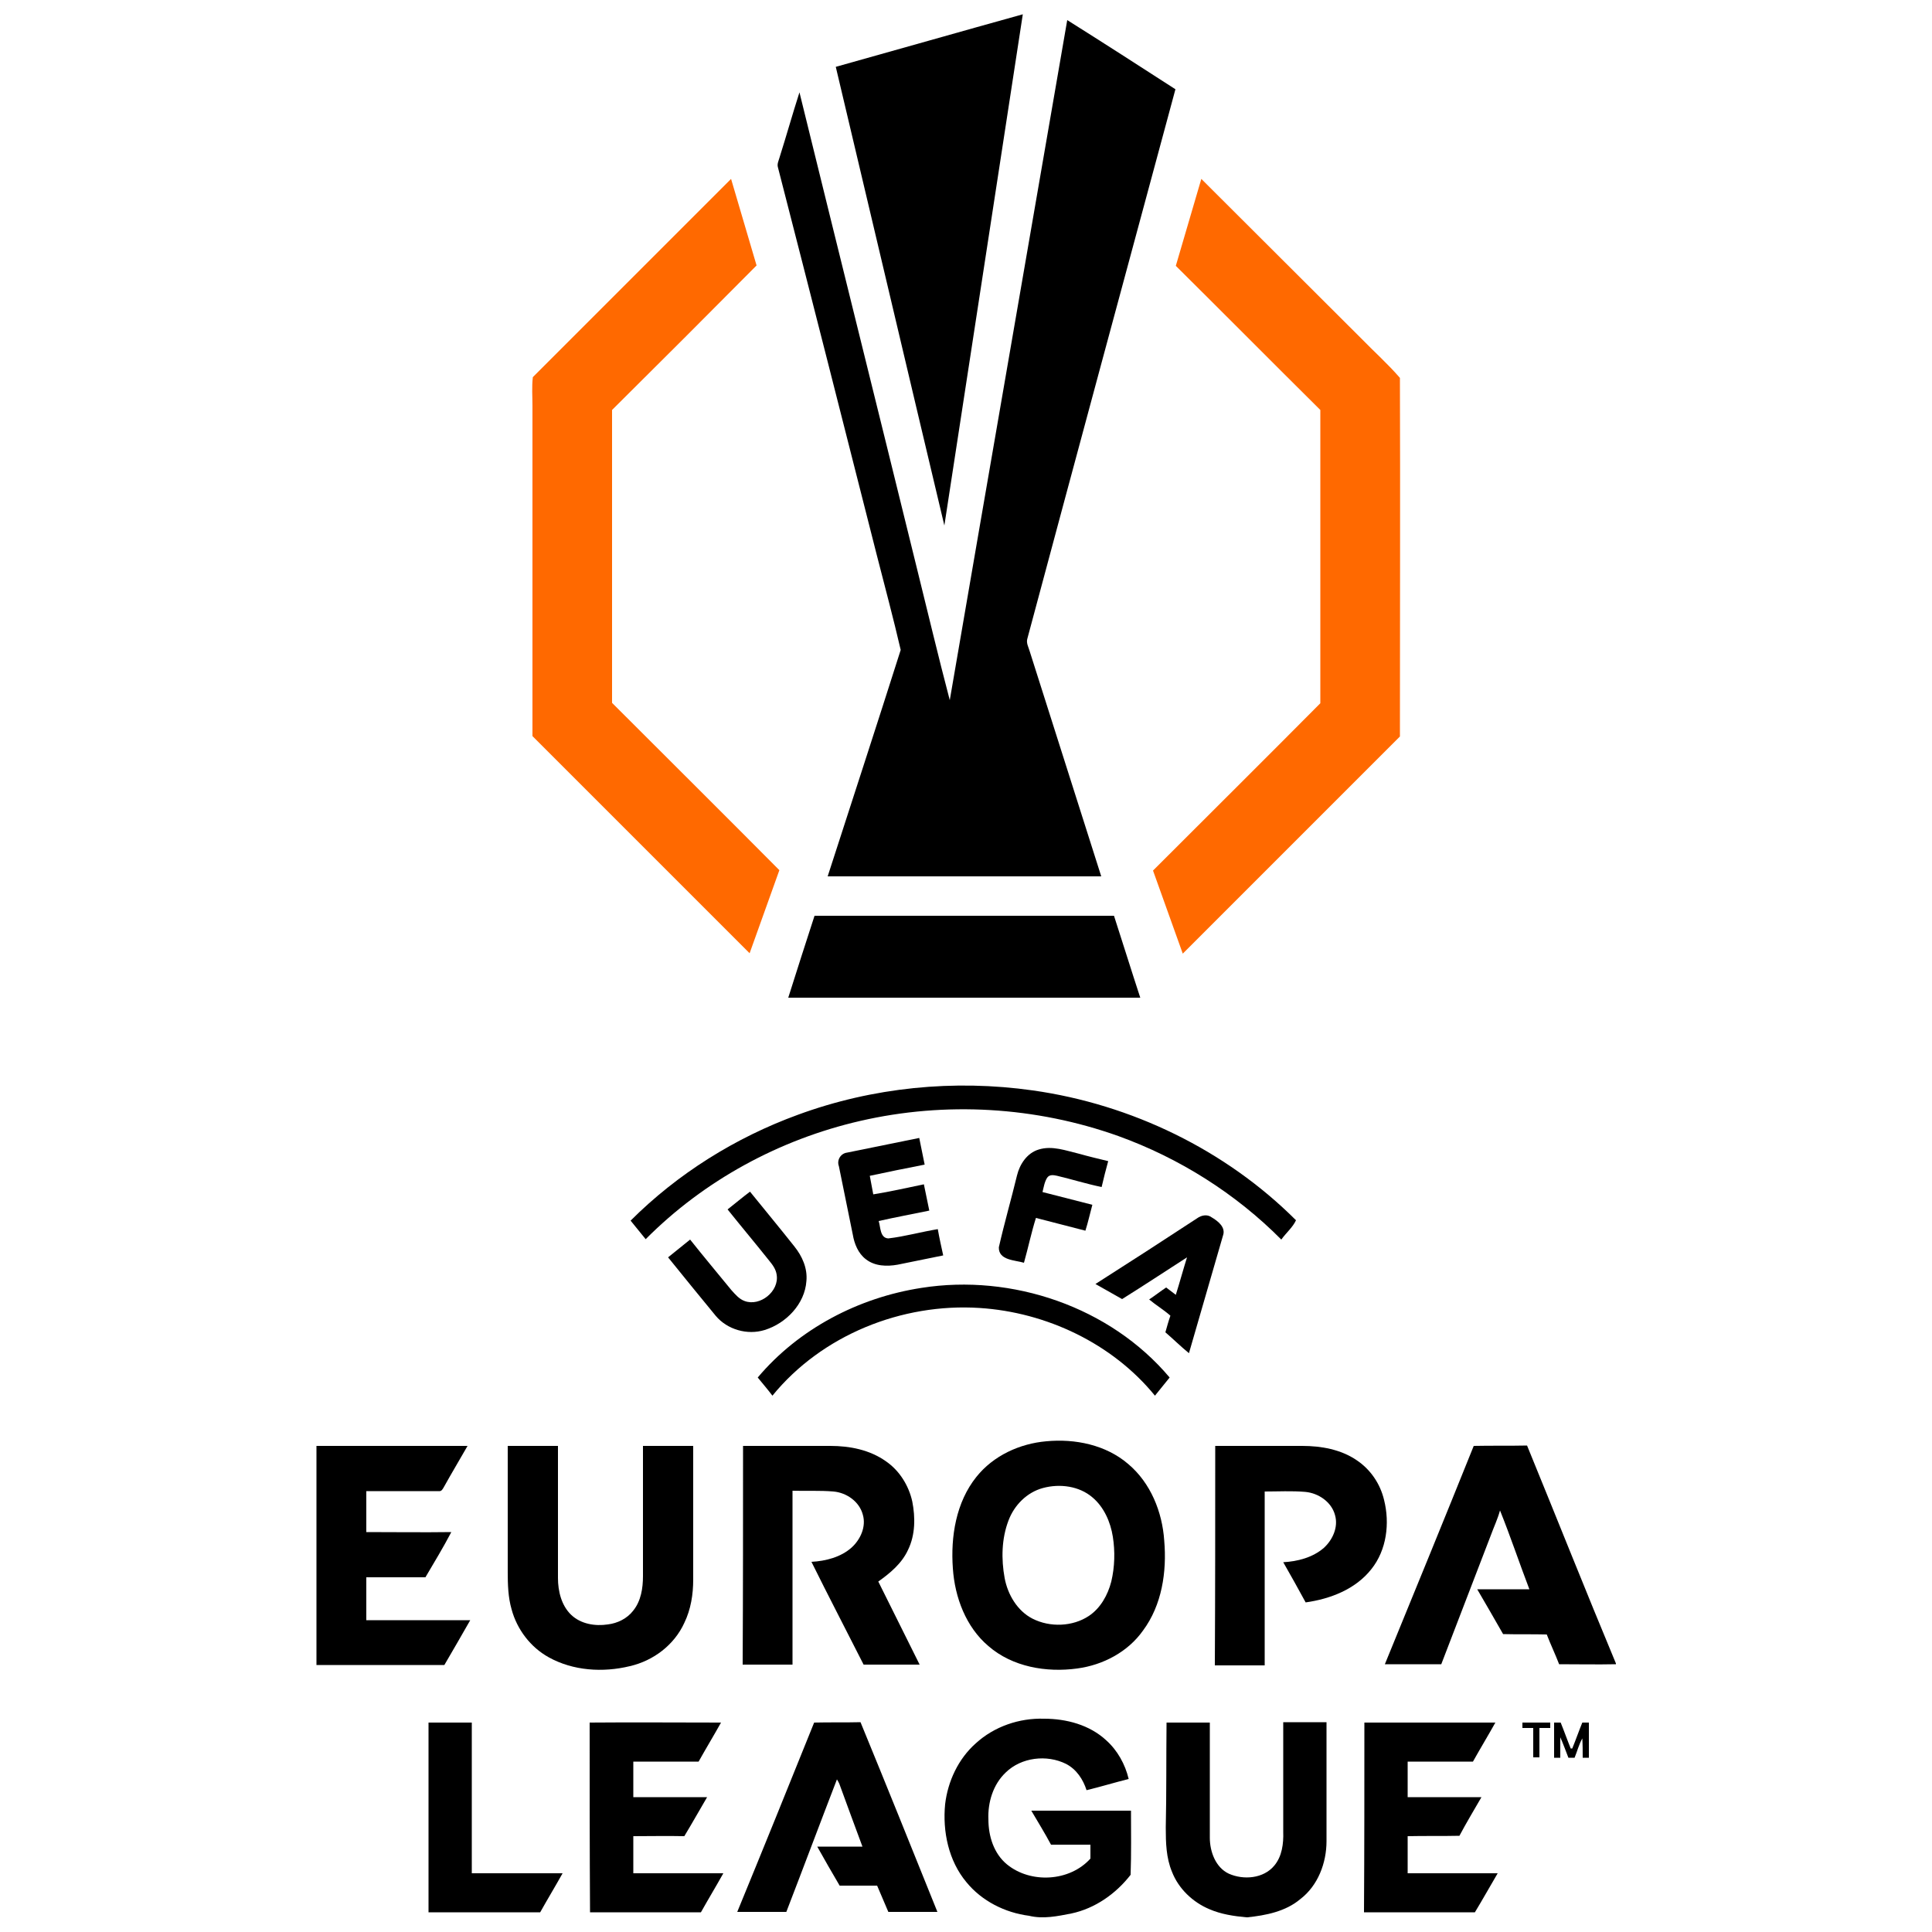 <?xml version="1.0" encoding="utf-8"?>
<!-- Generator: Adobe Illustrator 25.0.1, SVG Export Plug-In . SVG Version: 6.00 Build 0)  -->
<svg version="1.1" id="Layer_1" xmlns="http://www.w3.org/2000/svg" xmlns:xlink="http://www.w3.org/1999/xlink" x="0px" y="0px"
	 viewBox="0 0 500 500" style="enable-background:new 0 0 500 500;" xml:space="preserve">
<style type="text/css">
	.st0{display:none;fill:#FFFFFF;}
	.st1{display:none;fill:none;stroke:#FFFFFF;stroke-width:0.562;stroke-miterlimit:10;}
	.st2{fill:#FF6900;}
</style>
<g>
	<g>
		<path class="st0" d="M354.1,355.2c-2.2,0-3.9,1.8-3.9,3.9c0,2.2,1.8,3.9,3.9,3.9c2.2,0,3.9-1.8,3.9-3.9S356.2,355.2,354.1,355.2
			 M357.4,359.2c0,1.9-1.5,3.4-3.3,3.4c-1.9,0-3.4-1.5-3.4-3.4c0-1.8,1.5-3.3,3.4-3.3C355.9,355.8,357.4,357.3,357.4,359.2"/>
		<path class="st0" d="M354,360.8c-0.9,0-1.7-0.8-1.7-1.7c0-0.9,0.8-1.7,1.7-1.7c0.7,0,1.2,0.4,1.5,1h0.5c-0.3-0.8-1.1-1.4-2-1.4
			c-1.2,0-2.1,1-2.1,2.1c0,1.2,1,2.1,2.1,2.1c1,0,1.8-0.6,2-1.5h-0.5C355.3,360.4,354.7,360.8,354,360.8"/>
		<path class="st0" d="M364.7,361.5c-0.2,0.1-0.4,0.2-0.7,0.3c-0.3,0.1-0.5,0.1-0.8,0.1s-0.6,0-0.8-0.2c-0.3-0.1-0.5-0.3-0.7-0.5
			c-0.2-0.3-0.4-0.6-0.5-0.9s-0.1-0.7-0.1-1.1s0.1-0.7,0.2-1.1c0.1-0.3,0.3-0.6,0.5-0.9c0.2-0.2,0.4-0.4,0.7-0.6
			c0.3-0.1,0.6-0.2,0.9-0.2c0.2,0,0.5,0,0.7,0.1s0.4,0.2,0.6,0.3l-0.3,0.4c-0.2-0.1-0.3-0.2-0.5-0.2c-0.2-0.1-0.3-0.1-0.5-0.1
			c-0.3,0-0.6,0.1-0.8,0.2c-0.2,0.1-0.4,0.4-0.5,0.7c-0.1,0.2-0.1,0.4-0.2,0.6c0,0.2,0,0.5,0,0.8c0,0.2,0,0.5,0,0.6
			c0,0.2,0.1,0.3,0.1,0.5c0.1,0.3,0.3,0.6,0.6,0.7c0.3,0.2,0.5,0.2,0.8,0.2c0.2,0,0.4,0,0.5-0.1c0.2-0.1,0.3-0.1,0.5-0.3
			L364.7,361.5"/>
		<path class="st0" d="M368.6,359.4c0-0.4,0-0.7-0.1-1c0-0.3-0.1-0.5-0.2-0.7s-0.2-0.4-0.4-0.5c-0.2-0.1-0.4-0.2-0.7-0.2
			c-0.2,0-0.5,0-0.7,0.1s-0.3,0.3-0.4,0.5s-0.2,0.4-0.2,0.6s-0.1,0.5-0.1,0.8c0,0.4,0,0.8,0.1,1.1c0.1,0.3,0.1,0.6,0.2,0.8
			c0.1,0.1,0.1,0.2,0.2,0.2c0.1,0.1,0.2,0.1,0.3,0.2c0.1,0.1,0.2,0.1,0.3,0.1c0.1,0,0.2,0,0.3,0c0.2,0,0.4,0,0.6-0.1
			s0.3-0.2,0.4-0.3c0.1-0.1,0.1-0.2,0.2-0.3c0-0.1,0.1-0.2,0.1-0.3c0-0.1,0.1-0.3,0.1-0.4C368.6,359.8,368.6,359.6,368.6,359.4
			 M369.3,359.3c0,0.5-0.1,0.9-0.2,1.3c-0.1,0.3-0.3,0.6-0.6,0.9c-0.2,0.2-0.4,0.3-0.6,0.4s-0.4,0.1-0.7,0.1c-0.3,0-0.6,0-0.9-0.2
			c-0.2-0.1-0.5-0.3-0.6-0.5c-0.4-0.5-0.6-1.2-0.6-2.1c0-0.4,0.1-0.8,0.2-1.1c0.1-0.3,0.2-0.6,0.4-0.8c0.2-0.2,0.4-0.4,0.7-0.5
			c0.3-0.1,0.5-0.2,0.9-0.2c0.2,0,0.4,0,0.6,0.1c0.2,0,0.3,0.1,0.5,0.2c0.1,0.1,0.3,0.2,0.3,0.3c0.1,0.1,0.2,0.2,0.2,0.3
			c0.2,0.2,0.3,0.5,0.4,0.8C369.3,358.5,369.3,358.9,369.3,359.3"/>
		<path class="st0" d="M373,358.2c0-0.4-0.1-0.7-0.3-0.8c-0.1-0.1-0.2-0.2-0.4-0.2c-0.2-0.1-0.4-0.1-0.6-0.1H371v2.1h0.9
			c0.2,0,0.4,0,0.5-0.1c0.1,0,0.2-0.1,0.3-0.2C372.9,358.7,373,358.5,373,358.2 M373.7,358.1c0,0.3,0,0.5-0.1,0.7s-0.2,0.4-0.4,0.5
			c-0.2,0.2-0.4,0.3-0.6,0.3c-0.2,0.1-0.4,0.1-0.7,0.1H371v2.1h-0.6v-5.2h1.5c0.3,0,0.5,0,0.7,0s0.3,0.1,0.5,0.2
			C373.5,357.1,373.7,357.5,373.7,358.1"/>
		<path class="st0" d="M376.1,359.8v2h-0.6v-2.1l-1.7-3.2h0.8l1,2c0,0.1,0.1,0.2,0.1,0.3c0,0.1,0.1,0.2,0.1,0.2c0,0.1,0,0.1,0,0.1
			c0.1-0.2,0.2-0.4,0.3-0.6l1-2h0.7L376.1,359.8"/>
		<path class="st0" d="M380.8,358c0-0.2,0-0.3-0.1-0.5s-0.2-0.3-0.4-0.3c-0.1,0-0.2-0.1-0.3-0.1c-0.1,0-0.2,0-0.4,0H379v2h0.6
			c0.2,0,0.4,0,0.6-0.1c0.1,0,0.3-0.1,0.4-0.2s0.2-0.2,0.2-0.3C380.8,358.3,380.8,358.2,380.8,358 M381,361.8c0-0.1-0.1-0.2-0.2-0.3
			c-0.1-0.1-0.2-0.3-0.3-0.5c-0.1-0.2-0.2-0.4-0.4-0.6c-0.1-0.2-0.3-0.4-0.5-0.6c0-0.1-0.1-0.1-0.1-0.1l-0.1-0.1
			c-0.1,0-0.1,0-0.1-0.1c-0.1,0-0.1,0-0.2,0v2.4h-0.6v-5.2h1.2c0.2,0,0.3,0,0.5,0c0.1,0,0.3,0,0.4,0.1c0.1,0,0.2,0.1,0.3,0.1
			c0.1,0,0.1,0.1,0.2,0.1s0.1,0.1,0.2,0.2s0.1,0.2,0.2,0.2c0,0.1,0.1,0.2,0.1,0.3c0,0.1,0,0.2,0,0.4c0,0.2,0,0.4-0.1,0.6
			s-0.2,0.3-0.3,0.5c-0.1,0.1-0.3,0.2-0.4,0.3c-0.2,0.1-0.4,0.1-0.6,0.1H380c0.1,0.1,0.2,0.2,0.3,0.3c0.1,0.1,0.2,0.2,0.2,0.3
			c0,0.1,0.1,0.2,0.2,0.3c0.1,0.1,0.2,0.3,0.3,0.5c0.1,0.2,0.2,0.3,0.3,0.5c0.1,0.2,0.2,0.3,0.2,0.4c0.1,0.1,0.1,0.1,0.1,0.2H381
			V361.8z"/>
		<line class="st1" x1="382.9" y1="361.8" x2="382.9" y2="356.6"/>
		<path class="st0" d="M388.1,361.5c-0.2,0.1-0.4,0.2-0.7,0.3c-0.3,0.1-0.5,0.1-0.8,0.1c-0.7,0-1.2-0.2-1.6-0.7
			c-0.2-0.2-0.4-0.5-0.5-0.9c-0.1-0.3-0.2-0.7-0.2-1.2s0.1-0.9,0.2-1.3s0.3-0.7,0.6-0.9c0.4-0.3,0.8-0.5,1.4-0.5s1,0.2,1.4,0.5
			l-0.3,0.4c-0.2-0.2-0.4-0.2-0.6-0.3c-0.2-0.1-0.4-0.1-0.6-0.1c-0.3,0-0.6,0.1-0.8,0.2c-0.2,0.1-0.4,0.4-0.5,0.7
			c-0.1,0.4-0.2,0.8-0.2,1.3c0,0.4,0,0.7,0.1,0.9c0.1,0.3,0.2,0.5,0.3,0.7c0.1,0.1,0.1,0.2,0.2,0.2c0.1,0.1,0.2,0.1,0.3,0.2
			c0.1,0.1,0.2,0.1,0.4,0.1c0.1,0,0.3,0,0.4,0c0.3,0,0.6-0.1,0.8-0.2v-1.6h-1l-0.1-0.5h1.8L388.1,361.5"/>
		<polygon class="st0" points="392.2,361.8 392.2,359.3 390,359.3 390,361.8 389.4,361.8 389.4,356.6 390,356.6 390,358.8 
			392.2,358.8 392.2,356.6 392.8,356.6 392.8,361.8 		"/>
		<polygon class="st0" points="397.1,357.1 395.7,357.1 395.7,361.8 395.1,361.8 395.1,357.1 393.7,357.1 393.7,356.6 397.1,356.6 
					"/>
		<path class="st0" d="M402.2,361.8h-2.9v-0.3c0.1-0.1,0.3-0.2,0.5-0.4c0.2-0.2,0.4-0.4,0.6-0.7c0.2-0.2,0.4-0.5,0.5-0.6
			c0.1-0.2,0.3-0.4,0.4-0.6s0.2-0.3,0.2-0.5c0-0.1,0.1-0.3,0.1-0.4c0-0.3-0.1-0.5-0.3-0.7c-0.2-0.2-0.4-0.3-0.7-0.3
			c-0.1,0-0.2,0-0.3,0c-0.1,0-0.2,0.1-0.3,0.1c-0.1,0-0.2,0.1-0.3,0.1c-0.1,0.1-0.2,0.1-0.3,0.2l-0.3-0.3c0.3-0.3,0.6-0.4,0.8-0.5
			c0.3-0.1,0.5-0.2,0.8-0.2c0.2,0,0.4,0,0.6,0.1s0.3,0.2,0.4,0.3c0.1,0.1,0.2,0.3,0.3,0.4c0.1,0.2,0.1,0.4,0.1,0.6s-0.1,0.4-0.1,0.7
			c-0.1,0.2-0.2,0.5-0.4,0.7c-0.2,0.2-0.4,0.5-0.7,0.8c-0.1,0.1-0.2,0.2-0.4,0.4c-0.1,0.1-0.2,0.2-0.3,0.3c-0.1,0.1-0.2,0.2-0.3,0.2
			c-0.1,0.1-0.1,0.1-0.2,0.1h0.1c0.1,0,0.1,0,0.2,0s0.2,0,0.3,0h1.6L402.2,361.8"/>
		<path class="st0" d="M406.2,359.3c0-0.3,0-0.5,0-0.7s-0.1-0.4-0.1-0.6c-0.1-0.3-0.2-0.5-0.4-0.6c-0.2-0.1-0.4-0.2-0.6-0.2
			c-0.1,0-0.3,0.1-0.4,0.2s-0.3,0.3-0.4,0.5c-0.2,0.3-0.3,0.8-0.3,1.4c0,0.3,0,0.5,0,0.8c0,0.2,0.1,0.4,0.1,0.6
			c0.1,0.3,0.2,0.5,0.4,0.6c0.2,0.2,0.3,0.2,0.5,0.2s0.3-0.1,0.5-0.2s0.3-0.3,0.4-0.5s0.1-0.4,0.2-0.6
			C406.2,359.9,406.2,359.6,406.2,359.3 M406.9,359.3c0,0.4-0.1,0.7-0.1,1.1c-0.1,0.3-0.2,0.6-0.4,0.8c-0.2,0.2-0.3,0.4-0.6,0.5
			c-0.2,0.1-0.5,0.2-0.7,0.2c-0.3,0-0.6-0.1-0.8-0.3c-0.2-0.2-0.4-0.4-0.5-0.7c-0.1-0.3-0.2-0.6-0.3-0.9c-0.1-0.3-0.1-0.6-0.1-0.9
			s0-0.7,0.1-1s0.2-0.6,0.4-0.8c0.2-0.2,0.3-0.4,0.6-0.5c0.2-0.1,0.4-0.2,0.7-0.2c0.2,0,0.4,0,0.6,0.1s0.3,0.2,0.5,0.3
			c0.1,0.1,0.2,0.3,0.3,0.4c0.1,0.2,0.2,0.4,0.2,0.5c0.1,0.2,0.1,0.4,0.1,0.6C406.8,359,406.9,359.1,406.9,359.3"/>
		<path class="st0" d="M411.1,359.3c0,0.4,0,0.7-0.1,1.1c-0.1,0.3-0.2,0.6-0.4,0.8c-0.2,0.2-0.3,0.4-0.6,0.5
			c-0.2,0.1-0.5,0.2-0.7,0.2c-0.3,0-0.6-0.1-0.8-0.3c-0.2-0.2-0.4-0.4-0.5-0.7c-0.1-0.3-0.2-0.6-0.3-0.9c-0.1-0.3-0.1-0.6-0.1-0.9
			s0-0.7,0.1-1s0.2-0.6,0.4-0.8c0.2-0.2,0.4-0.4,0.6-0.5s0.4-0.2,0.7-0.2c0.2,0,0.4,0,0.6,0.1s0.3,0.2,0.5,0.3
			c0.1,0.1,0.2,0.3,0.3,0.4c0.1,0.2,0.2,0.4,0.2,0.5c0.1,0.2,0.1,0.4,0.1,0.6C411.1,359,411.1,359.1,411.1,359.3"/>
	</g>
</g>
<g>
	<g>
		<path d="M216.3,17.3c16.1-4.5,32.2-9.1,48.4-13.6c-6.8,44.1-13.5,88.2-20.3,132.3C235,96.5,225.7,56.9,216.3,17.3z"/>
		<path d="M276.2,5.2c9.4,5.9,18.7,11.9,28,17.9c-12.8,47.4-25.6,94.7-38.3,142.1c-0.4,1.2,0.3,2.3,0.6,3.4
			c6.2,19.4,12.3,38.8,18.5,58.2c-23.6,0-47.2,0-70.8,0c6.3-19.5,12.7-39.1,18.9-58.6c-1.9-8.2-4.1-16.4-6.2-24.6
			c-8.5-33.5-17-67-25.6-100.4c-0.2-0.8,0.2-1.6,0.4-2.3c1.8-5.7,3.4-11.4,5.2-17c10.1,41.1,20.3,82.1,30.4,123.2
			c2.8,11.3,5.5,22.7,8.5,34.1C255.9,122.4,266.1,63.8,276.2,5.2z"/>
		<path d="M210.8,237c25.8,0,51.6,0,77.5,0c2.3,7.1,4.5,14.2,6.8,21.2c-30.4,0-60.7,0-91.1,0C206.2,251.2,208.5,244.1,210.8,237z"/>
		<path d="M206.5,288.5c19.3-7.1,40.4-9.2,60.8-6.3c25.5,3.6,49.9,15.4,68.1,33.6c-0.8,1.8-2.6,3.3-3.8,5
			c-11.8-11.9-26.4-21.1-42.2-26.8c-21.3-7.6-44.7-9-66.8-3.9c-20.9,4.8-40.4,15.4-55.5,30.6c-1.3-1.6-2.6-3.2-3.9-4.8
			C175.3,303.8,190.3,294.4,206.5,288.5z"/>
		<path d="M219.2,298.3c6.2-1.3,12.5-2.5,18.7-3.8c0.5,2.3,0.9,4.6,1.4,6.9c-4.7,0.9-9.5,1.9-14.2,2.9c0.3,1.6,0.6,3.2,0.9,4.8
			c4.4-0.7,8.7-1.7,13.1-2.6c0.5,2.3,0.9,4.5,1.4,6.8c-4.3,0.9-8.7,1.7-13.1,2.7c0.5,1.5,0.3,4.4,2.5,4.5c4.3-0.5,8.5-1.7,12.8-2.4
			c0.4,2.3,0.9,4.5,1.4,6.8c-3.9,0.8-7.9,1.6-11.8,2.4c-2.8,0.5-5.9,0.4-8.2-1.4c-2-1.5-3-4-3.4-6.4c-1.2-5.9-2.4-11.8-3.6-17.7
			C216.5,300.2,217.6,298.5,219.2,298.3z"/>
		<path d="M268.8,297.5c3.5-1.1,7.1,0.3,10.5,1.1c2.5,0.7,5,1.3,7.5,1.9c-0.6,2.2-1.2,4.5-1.7,6.7c-3.9-0.8-7.7-2-11.5-2.9
			c-0.9-0.2-2-0.4-2.6,0.5c-0.7,1.1-0.9,2.5-1.2,3.7c4.3,1.1,8.6,2.2,12.9,3.3c-0.6,2.2-1.1,4.5-1.8,6.7c-4.2-1.1-8.5-2.2-12.8-3.3
			c-1.2,3.8-2,7.7-3.1,11.6c-2.3-0.7-6.6-0.6-6.5-4c1.4-6.2,3.2-12.4,4.7-18.6C263.9,301.3,265.8,298.4,268.8,297.5z"/>
		<path d="M188.3,313c1.9-1.5,3.8-3.1,5.8-4.6c3.8,4.7,7.7,9.4,11.5,14.2c2,2.5,3.4,5.6,3.1,8.9c-0.4,6-5.3,11-10.8,12.7
			c-4.5,1.4-9.7-0.1-12.7-3.7c-4.1-5-8.2-10-12.3-15.1c1.9-1.5,3.8-3.1,5.7-4.6c3.5,4.4,7.1,8.7,10.7,13.1c1,1.1,2,2.3,3.4,2.8
			c4,1.5,9-2.5,8.3-6.8c-0.2-1.4-1-2.5-1.9-3.6C195.6,321.9,191.9,317.5,188.3,313z"/>
		<path d="M309.8,315.3c1.1-0.8,2.6-1.1,3.7-0.3c1.7,1,3.8,2.6,3,4.8c-2.9,10.1-5.9,20.3-8.8,30.4c-2.1-1.7-4-3.6-6.1-5.4
			c0.4-1.4,0.8-2.9,1.3-4.3c-1.7-1.5-3.7-2.7-5.5-4.2c1.5-1,2.9-2.1,4.4-3.1c0.8,0.6,1.7,1.3,2.5,1.9c1-3.2,1.9-6.5,2.9-9.7
			c-5.6,3.6-11.2,7.3-16.8,10.8c-2.3-1.3-4.6-2.6-6.9-3.9C292.3,326.7,301.1,321,309.8,315.3z"/>
		<path d="M238.5,333.3c23.4-3.7,48.8,4.9,64.2,23.2c-1.3,1.6-2.5,3.1-3.8,4.7c-11-13.5-28.1-21.6-45.4-22.7
			c-20.1-1.3-40.8,7-53.6,22.7c-1.2-1.6-2.5-3.1-3.8-4.7C206.7,343.9,222.2,335.8,238.5,333.3z"/>
		<g>
			<path d="M270.8,373c7.4-0.7,15.4,0.9,21.2,5.9c5.8,4.9,8.8,12.4,9.3,19.8c0.7,8.1-0.6,16.7-5.5,23.3c-3.9,5.5-10.3,8.9-17,9.8
				c-8,1.1-16.8-0.4-23-5.8c-5.8-4.9-8.7-12.6-9.2-20.1c-0.6-8.2,0.8-17.1,6.1-23.7C257.1,376.7,263.9,373.6,270.8,373z
				 M269.9,385.1c-4.1,1.1-7.4,4.4-8.9,8.4c-1.8,4.7-1.9,10-1,14.9c0.8,4.3,3.3,8.5,7.2,10.5c4.5,2.3,10.4,2.1,14.6-0.7
				c3-2,4.9-5.4,5.8-8.9c0.9-3.8,1-7.8,0.4-11.6c-0.6-3.8-2.3-7.7-5.3-10.2C279.3,384.6,274.3,383.9,269.9,385.1z"/>
		</g>
		<path d="M81.8,374.2c13.1,0,26.1,0,39.2,0c-2,3.5-4.1,7-6.1,10.6c-0.3,0.5-0.6,1.2-1.3,1.1c-6.3,0-12.5,0-18.8,0
			c0,3.5,0,7.1,0,10.6c7.3,0,14.7,0.1,22,0c-2.1,4-4.4,7.8-6.7,11.7c-5.1,0-10.2,0-15.3,0c0,3.7,0,7.4,0,11.1c9,0,17.9,0,26.9,0
			c-2.2,3.9-4.5,7.8-6.7,11.6c-11,0-22.1,0-33.1,0V374.2z"/>
		<path d="M131.4,374.2c4.3,0,8.6,0,13,0c0,11.4,0,22.8,0,34.2c0,3.4,0.9,7.1,3.4,9.5c2.5,2.4,6.2,3,9.5,2.5c2.5-0.3,5-1.5,6.6-3.6
			c2-2.5,2.5-5.8,2.5-8.9c0-11.2,0-22.5,0-33.7c4.3,0,8.6,0,13,0c0,11.5,0,23.1,0,34.6c0,3.8-0.6,7.7-2.3,11.2
			c-2.6,5.7-8,9.8-14.1,11.2c-7,1.7-14.7,1.2-21-2.3c-4.7-2.6-8.2-7.2-9.6-12.4c-0.9-3.1-1-6.4-1-9.7
			C131.4,396,131.4,385.1,131.4,374.2z"/>
		<path d="M192.3,374.2c7.5,0,15.1,0,22.6,0c5,0,10.2,1,14.4,4c3.5,2.4,5.9,6.3,6.8,10.4c0.8,4.1,0.8,8.6-1.1,12.5
			c-1.6,3.5-4.6,6-7.7,8.2c3.6,7.2,7.1,14.3,10.7,21.5c-4.9,0-9.7,0-14.5,0c-4.5-8.9-9.1-17.7-13.5-26.6c3.7-0.2,7.6-1.2,10.4-3.7
			c2.3-2.1,3.8-5.4,2.9-8.5c-0.9-3.4-4.2-5.7-7.6-6c-3.5-0.3-7.1-0.1-10.6-0.2c0,15,0,30,0,45c-4.3,0-8.6,0-12.9,0
			C192.3,411.9,192.3,393.1,192.3,374.2z"/>
		<path d="M314.5,374.2c7.5,0,15,0,22.5,0c4.9,0,10,0.9,14.1,3.7c3.6,2.4,6.1,6.1,7.1,10.3c1.5,6,0.7,12.9-3.3,17.9
			c-4.1,5.2-10.6,7.7-17,8.6c-1.9-3.5-3.8-6.9-5.8-10.4c3.7-0.2,7.6-1.2,10.5-3.7c2.3-2.1,3.8-5.4,2.9-8.5c-0.9-3.4-4.3-5.7-7.7-6
			c-3.5-0.3-7-0.1-10.5-0.1c0,15,0,30,0,45c-4.3,0-8.6,0-12.9,0C314.5,411.9,314.5,393.1,314.5,374.2z"/>
		<path d="M381.4,374.2c4.6-0.1,9.2,0,13.8-0.1c7.7,18.8,15.2,37.7,23,56.4v0.2c-4.9,0.1-9.8,0-14.7,0c-1-2.6-2.2-5.1-3.2-7.7
			c-3.8-0.1-7.5,0-11.3-0.1c-2.2-3.9-4.5-7.8-6.7-11.6c4.5,0,9,0,13.5,0c-2.6-6.8-4.9-13.7-7.6-20.4c-0.6,2.2-1.6,4.3-2.4,6.5
			c-4.3,11.1-8.5,22.2-12.8,33.3c-4.9,0-9.7,0-14.6,0C366.1,411.9,373.8,393.1,381.4,374.2z"/>
		<path d="M252.5,451.2c4.8-4.4,11.3-6.6,17.7-6.4c5.8,0,11.8,1.6,16.1,5.6c2.9,2.6,4.9,6.2,5.8,10c-3.6,0.9-7.2,2-10.9,2.9
			c-0.9-2.8-2.6-5.4-5.3-6.8c-5-2.5-11.6-1.7-15.6,2.2c-3.3,3.1-4.7,7.8-4.5,12.2c0,4.3,1.4,8.8,4.8,11.6c6.1,5,16.2,4.5,21.6-1.5
			c0-1.2,0-2.4,0-3.6c-3.4,0-6.8,0-10.2,0c-1.6-3-3.4-5.9-5.1-8.8c8.6,0,17.2,0,25.8,0c0,5.5,0.1,11.1-0.1,16.6
			c-3.8,4.9-9.2,8.7-15.3,10c-3.6,0.7-7.3,1.5-11,0.6c-6.2-0.8-12.2-3.8-16.2-8.7c-4.6-5.5-6.2-13.1-5.5-20.2
			C245.3,461,248,455.2,252.5,451.2z"/>
		<path d="M110.9,445.8c3.7,0,7.5,0,11.2,0c0,13,0,26,0,39c7.8,0,15.7,0,23.5,0c-1.9,3.4-3.9,6.7-5.8,10.1c-9.6,0-19.3,0-28.9,0
			C110.9,478.5,110.9,462.1,110.9,445.8z"/>
		<path d="M152.6,445.8c11.3-0.1,22.6,0,34,0c-1.9,3.4-3.9,6.7-5.8,10.1c-5.6,0-11.3,0-16.9,0c0,3.1,0,6.1,0,9.2
			c6.4,0,12.7,0,19.1,0c-2,3.4-3.9,6.8-5.9,10.1c-4.4-0.1-8.8,0-13.2,0c0,3.2,0,6.4,0,9.6c7.8,0,15.5,0,23.3,0
			c-1.9,3.4-3.9,6.7-5.8,10.1c-9.6,0-19.1,0-28.7,0C152.6,478.5,152.6,462.1,152.6,445.8z"/>
		<path d="M210.7,445.8c4-0.1,8,0,12-0.1c6.7,16.3,13.3,32.7,19.9,49.1c-4.2,0-8.5,0-12.7,0c-1-2.3-1.9-4.5-2.9-6.8
			c-3.2,0-6.4,0-9.7,0c-2-3.4-3.9-6.7-5.8-10.1c3.9,0,7.8,0,11.7,0c-2-5.4-4-10.8-6-16.3c-0.2-0.4-0.4-0.8-0.6-1.1
			c-4.4,11.4-8.7,22.9-13.1,34.3c-4.2,0-8.4,0-12.7,0C197.5,478.5,204.1,462.2,210.7,445.8z"/>
		<path d="M301.9,445.8c3.7,0,7.5,0,11.2,0c0,10,0,19.9,0,29.8c0,3.6,1.5,7.7,4.9,9.3c3.8,1.7,9,1.3,11.8-2.1c2-2.4,2.4-5.7,2.3-8.7
			c0-9.5,0-18.9,0-28.4c3.7,0,7.5,0,11.2,0c0,10.3,0,20.5,0,30.8c0,5.6-2.2,11.5-6.8,15c-3.8,3.2-8.9,4.2-13.7,4.7h-0.2
			c-3.3-0.3-6.6-0.8-9.6-2.1c-4.3-1.8-8-5.3-9.7-9.7c-1.5-3.6-1.6-7.5-1.6-11.4C301.9,464,301.8,454.9,301.9,445.8z"/>
		<path d="M353.1,445.8c11.3,0,22.6,0,33.9,0c-1.9,3.4-3.9,6.7-5.8,10.1c-5.6,0-11.3,0-16.9,0c0,3.1,0,6.1,0,9.2
			c6.4,0,12.7,0,19.1,0c-1.9,3.3-3.9,6.6-5.7,10c-4.5,0.1-8.9,0-13.4,0.1c0,3.2,0,6.4,0,9.6c7.8,0,15.5,0,23.3,0
			c-2,3.4-3.9,6.8-5.9,10.1c-9.6,0-19.1,0-28.7,0C353.1,478.5,353.1,462.1,353.1,445.8z"/>
		<path d="M394,445.8c2.4,0,4.8,0,7.2,0c0,0.4,0,1.1,0,1.4c-0.9,0-1.9,0-2.8,0c0,2.5,0,5.1,0,7.6c-0.5,0-1.1,0-1.6,0
			c0-2.5,0-5.1,0-7.6c-0.9,0-1.9,0-2.8,0C394,446.8,394,446.1,394,445.8z"/>
		<path d="M402.2,445.8c0.4,0,1.3,0,1.7,0c0.9,2.2,1.7,4.5,2.6,6.7c0.1,0,0.3,0,0.4,0c0.9-2.2,1.7-4.5,2.6-6.7c0.4,0,1.3,0,1.7,0
			c0,3,0,6.1,0,9.1c-0.4,0-1.2,0-1.6,0c0-1.7,0-3.3-0.1-5c-0.9,1.6-1.3,3.3-2,5c-0.5,0-1.1,0-1.6,0c-0.7-1.8-1.3-3.5-2.1-5.3
			c0,1.8,0,3.5,0,5.3c-0.4,0-1.2,0-1.6,0C402.2,451.8,402.2,448.8,402.2,445.8z"/>
	</g>
	<g>
		<path class="st2" d="M137.9,97.6c17.1-17.1,34.2-34.2,51.3-51.3c2.2,7.5,4.4,15,6.6,22.4c-12.4,12.5-24.9,25-37.4,37.4
			c0,25.3,0,50.6,0,75.8c14.4,14.4,28.9,28.8,43.3,43.3c-2.6,7.2-5.1,14.3-7.7,21.5c-18.7-18.7-37.5-37.5-56.2-56.2
			c0-28.5,0-57,0-85.5C137.8,102.6,137.6,100.1,137.9,97.6z"/>
		<path class="st2" d="M310.9,46.3c13.8,13.8,27.6,27.5,41.4,41.3c3.3,3.4,6.9,6.6,10,10.2c0.1,30.9,0,61.8,0,92.8
			c-18.7,18.7-37.5,37.5-56.2,56.2c-2.6-7.2-5.1-14.3-7.7-21.5c14.4-14.4,28.9-28.8,43.3-43.3c0-25.3,0-50.6,0-75.9
			c-12.5-12.4-24.9-24.9-37.4-37.3C306.5,61.3,308.7,53.8,310.9,46.3z"/>
	</g>
</g>
</svg>
